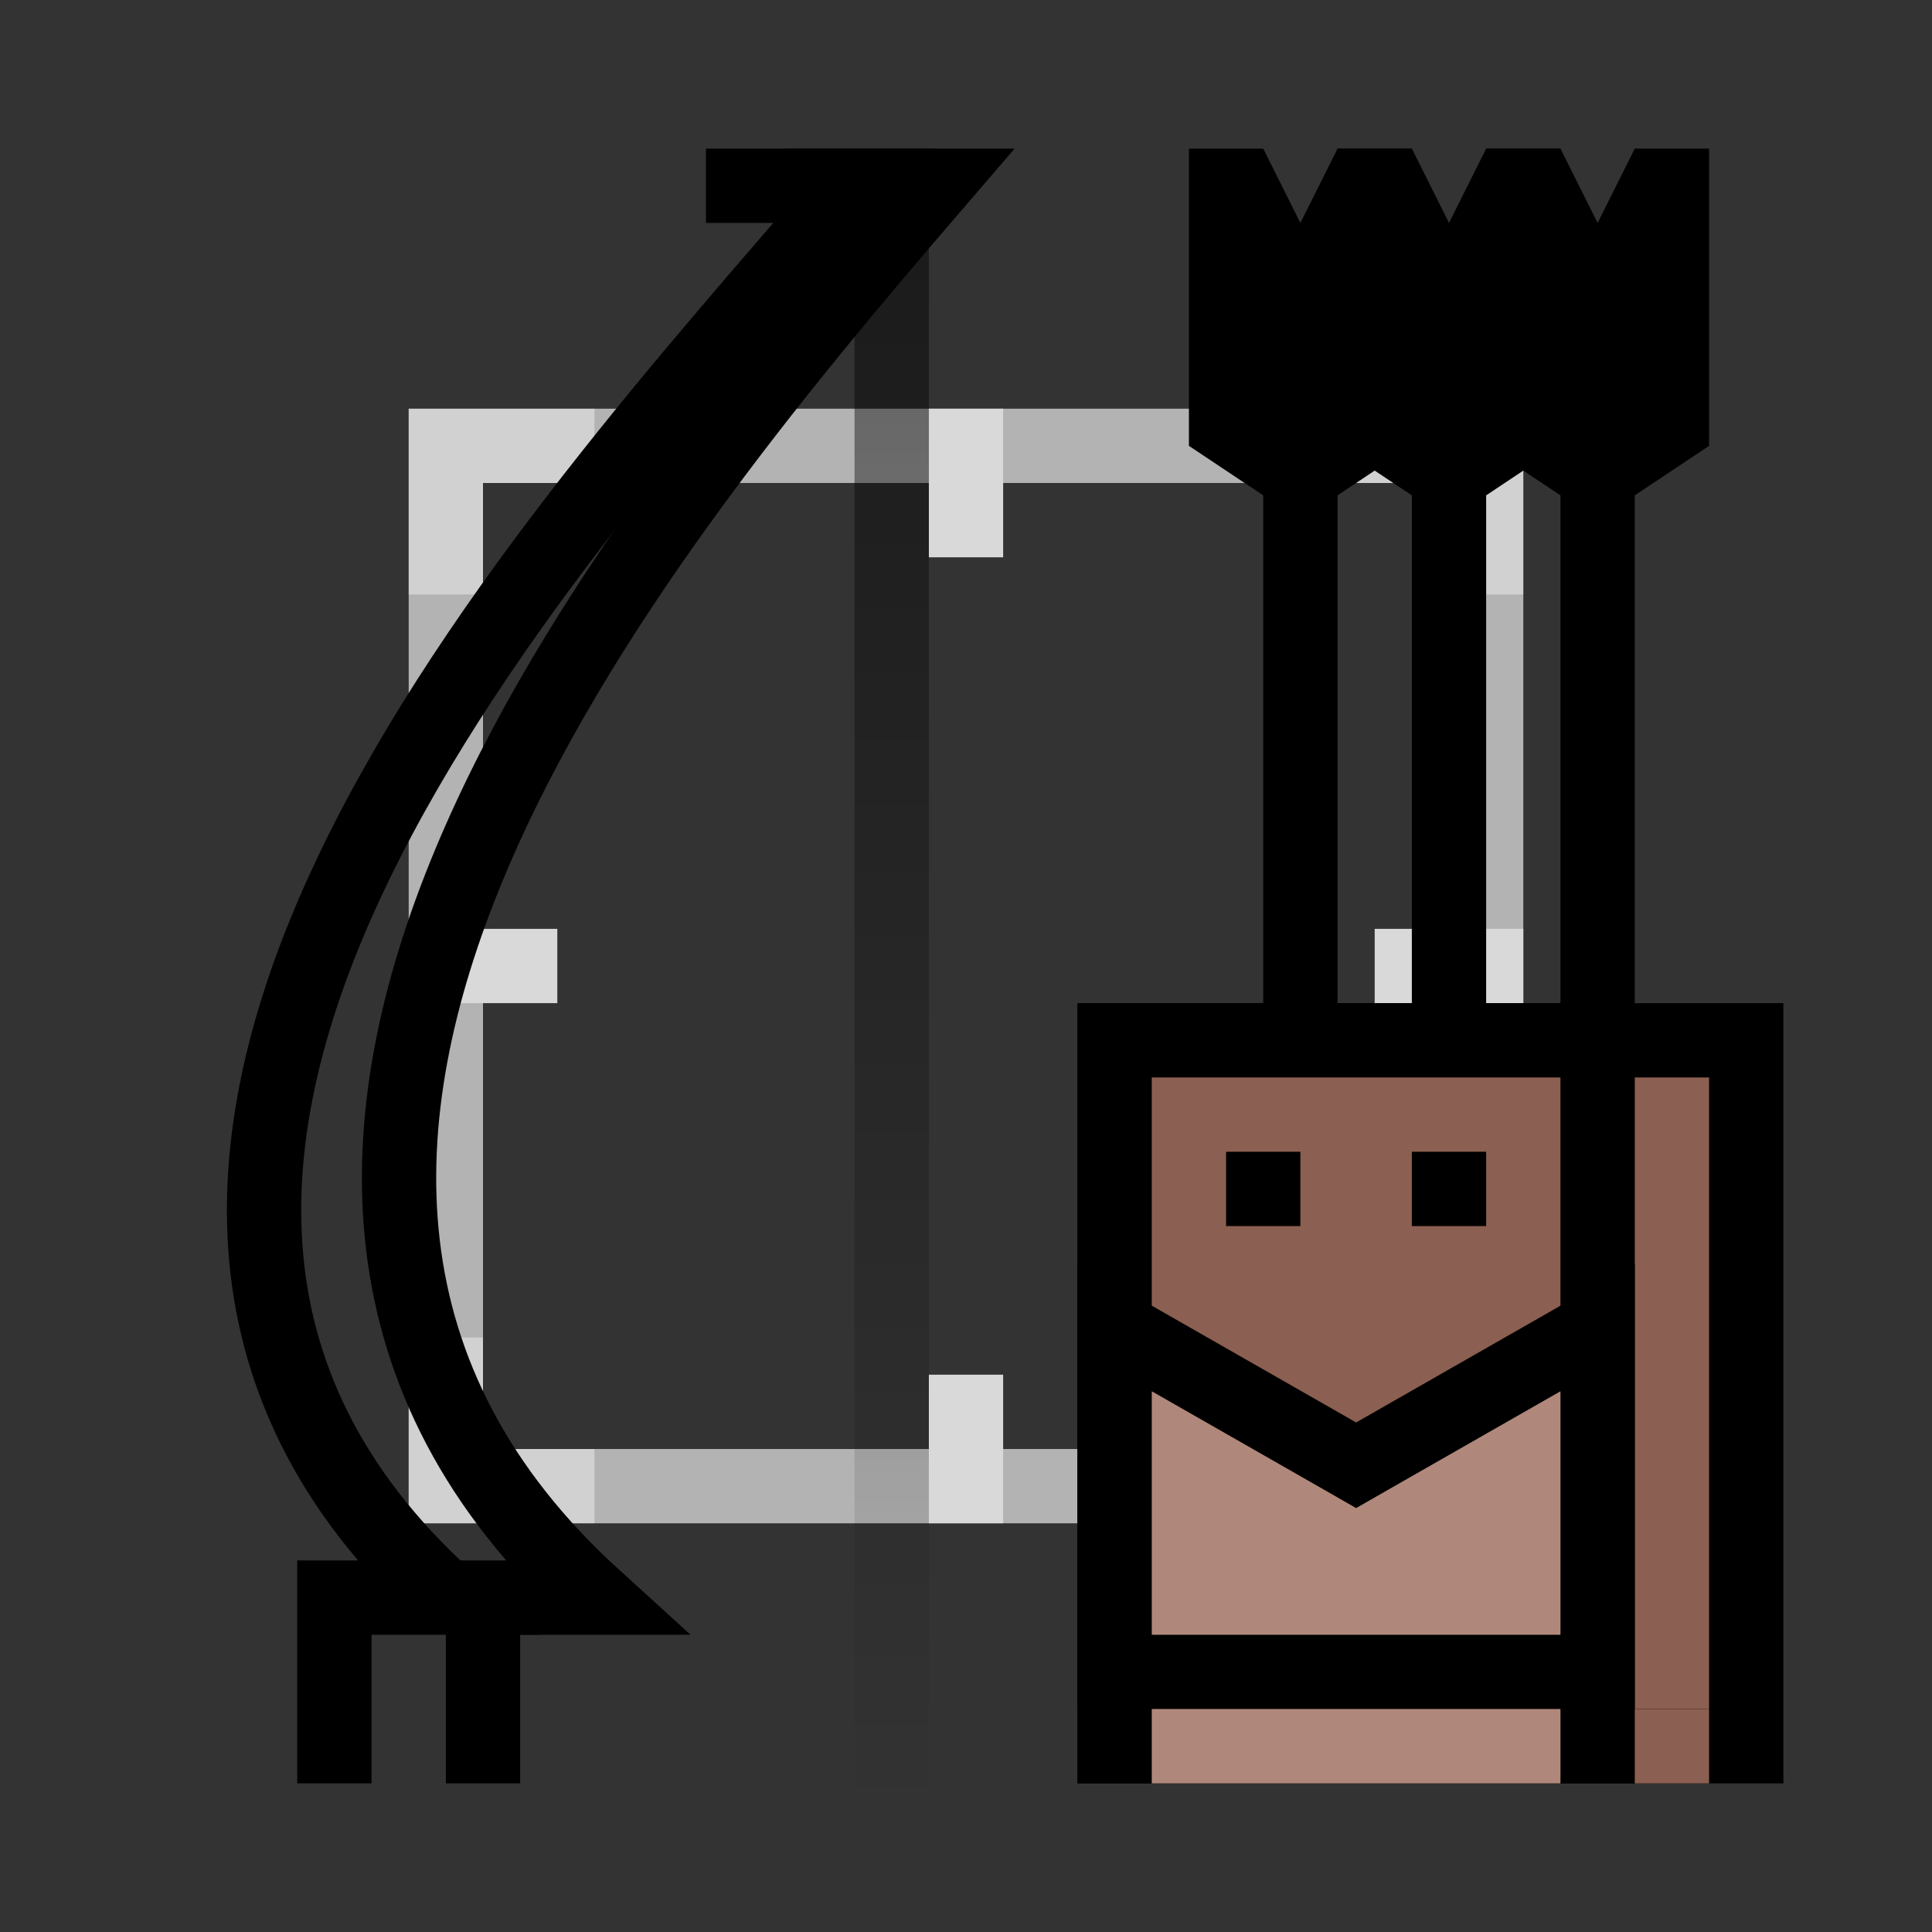 <svg width="52" height="52" viewBox="0 0 52 52" fill="none" xmlns="http://www.w3.org/2000/svg">
<rect x="0" y="0" width="52" height="52" fill="#333333" stroke="none"/>
<path d="M12 12H26H40V26V40H26H12V26V12Z" stroke="#B3B3B3" stroke-width="2"/>
<path opacity="0.4" d="M12 16V12H16" stroke="white" stroke-width="2"/>
<path opacity="0.4" d="M40 16V12H36" stroke="white" stroke-width="2"/>
<path opacity="0.4" d="M12 36V40H16" stroke="white" stroke-width="2"/>
<path opacity="0.4" d="M40 36V40H36" stroke="white" stroke-width="2"/>
<rect x="11" y="25" width="4" height="2" fill="#D9D9D9"/>
<rect x="37" y="25" width="4" height="2" fill="#D9D9D9"/>
<rect x="27" y="11" width="4" height="2" transform="rotate(90 27 11)" fill="#D9D9D9"/>
<rect x="27" y="37" width="4" height="2" transform="rotate(90 27 37)" fill="#D9D9D9"/>
<path d="M21.128 5L25.128 5C16.781 14.701 3.183 31.348 16 43L13 43L13 48" stroke="black" stroke-width="2"/>
<path d="M19 5L23 5C14.653 14.701 -0.817 31.348 12 43L9 43L9 48" stroke="black" stroke-width="2"/>
<path opacity="0.5" d="M24 49V4" stroke="url(#paint0_linear_3462_8888)" stroke-width="2"/>
<rect x="30" y="28" width="17" height="19" fill="#8B5F51" stroke="black" stroke-width="2"/>
<rect x="30" y="28" width="13" height="19" fill="#8B5F51" stroke="black" stroke-width="2"/>
<path d="M36.996 39.154L43 35.723V45H30V35.723L36.004 39.154L36.5 39.438L36.996 39.154Z" fill="#B0887B" stroke="black" stroke-width="2"/>
<rect x="33" y="31" width="2" height="2" fill="black"/>
<rect x="38" y="31" width="2" height="2" fill="black"/>
<rect x="31" y="46" width="11" height="2" fill="#B0887B"/>
<rect x="44" y="46" width="2" height="2" fill="#8B5F51"/>
<path fill-rule="evenodd" clip-rule="evenodd" d="M44 13.333L46 12V4H44L43 6L42 4H40V12L42 13.333V27H44V13.333Z" fill="black"/>
<path fill-rule="evenodd" clip-rule="evenodd" d="M40 13.333L42 12V4H40L39 6L38 4H36V12L38 13.333V27H40V13.333Z" fill="black"/>
<path fill-rule="evenodd" clip-rule="evenodd" d="M36 13.333L38 12V4H36L35 6L34 4H32V12L34 13.333V27H36V13.333Z" fill="black"/>
<defs>
<linearGradient id="paint0_linear_3462_8888" x1="24.5" y1="4" x2="24.5" y2="49" gradientUnits="userSpaceOnUse">
<stop/>
<stop offset="1" stop-opacity="0"/>
</linearGradient>
</defs>
</svg>

